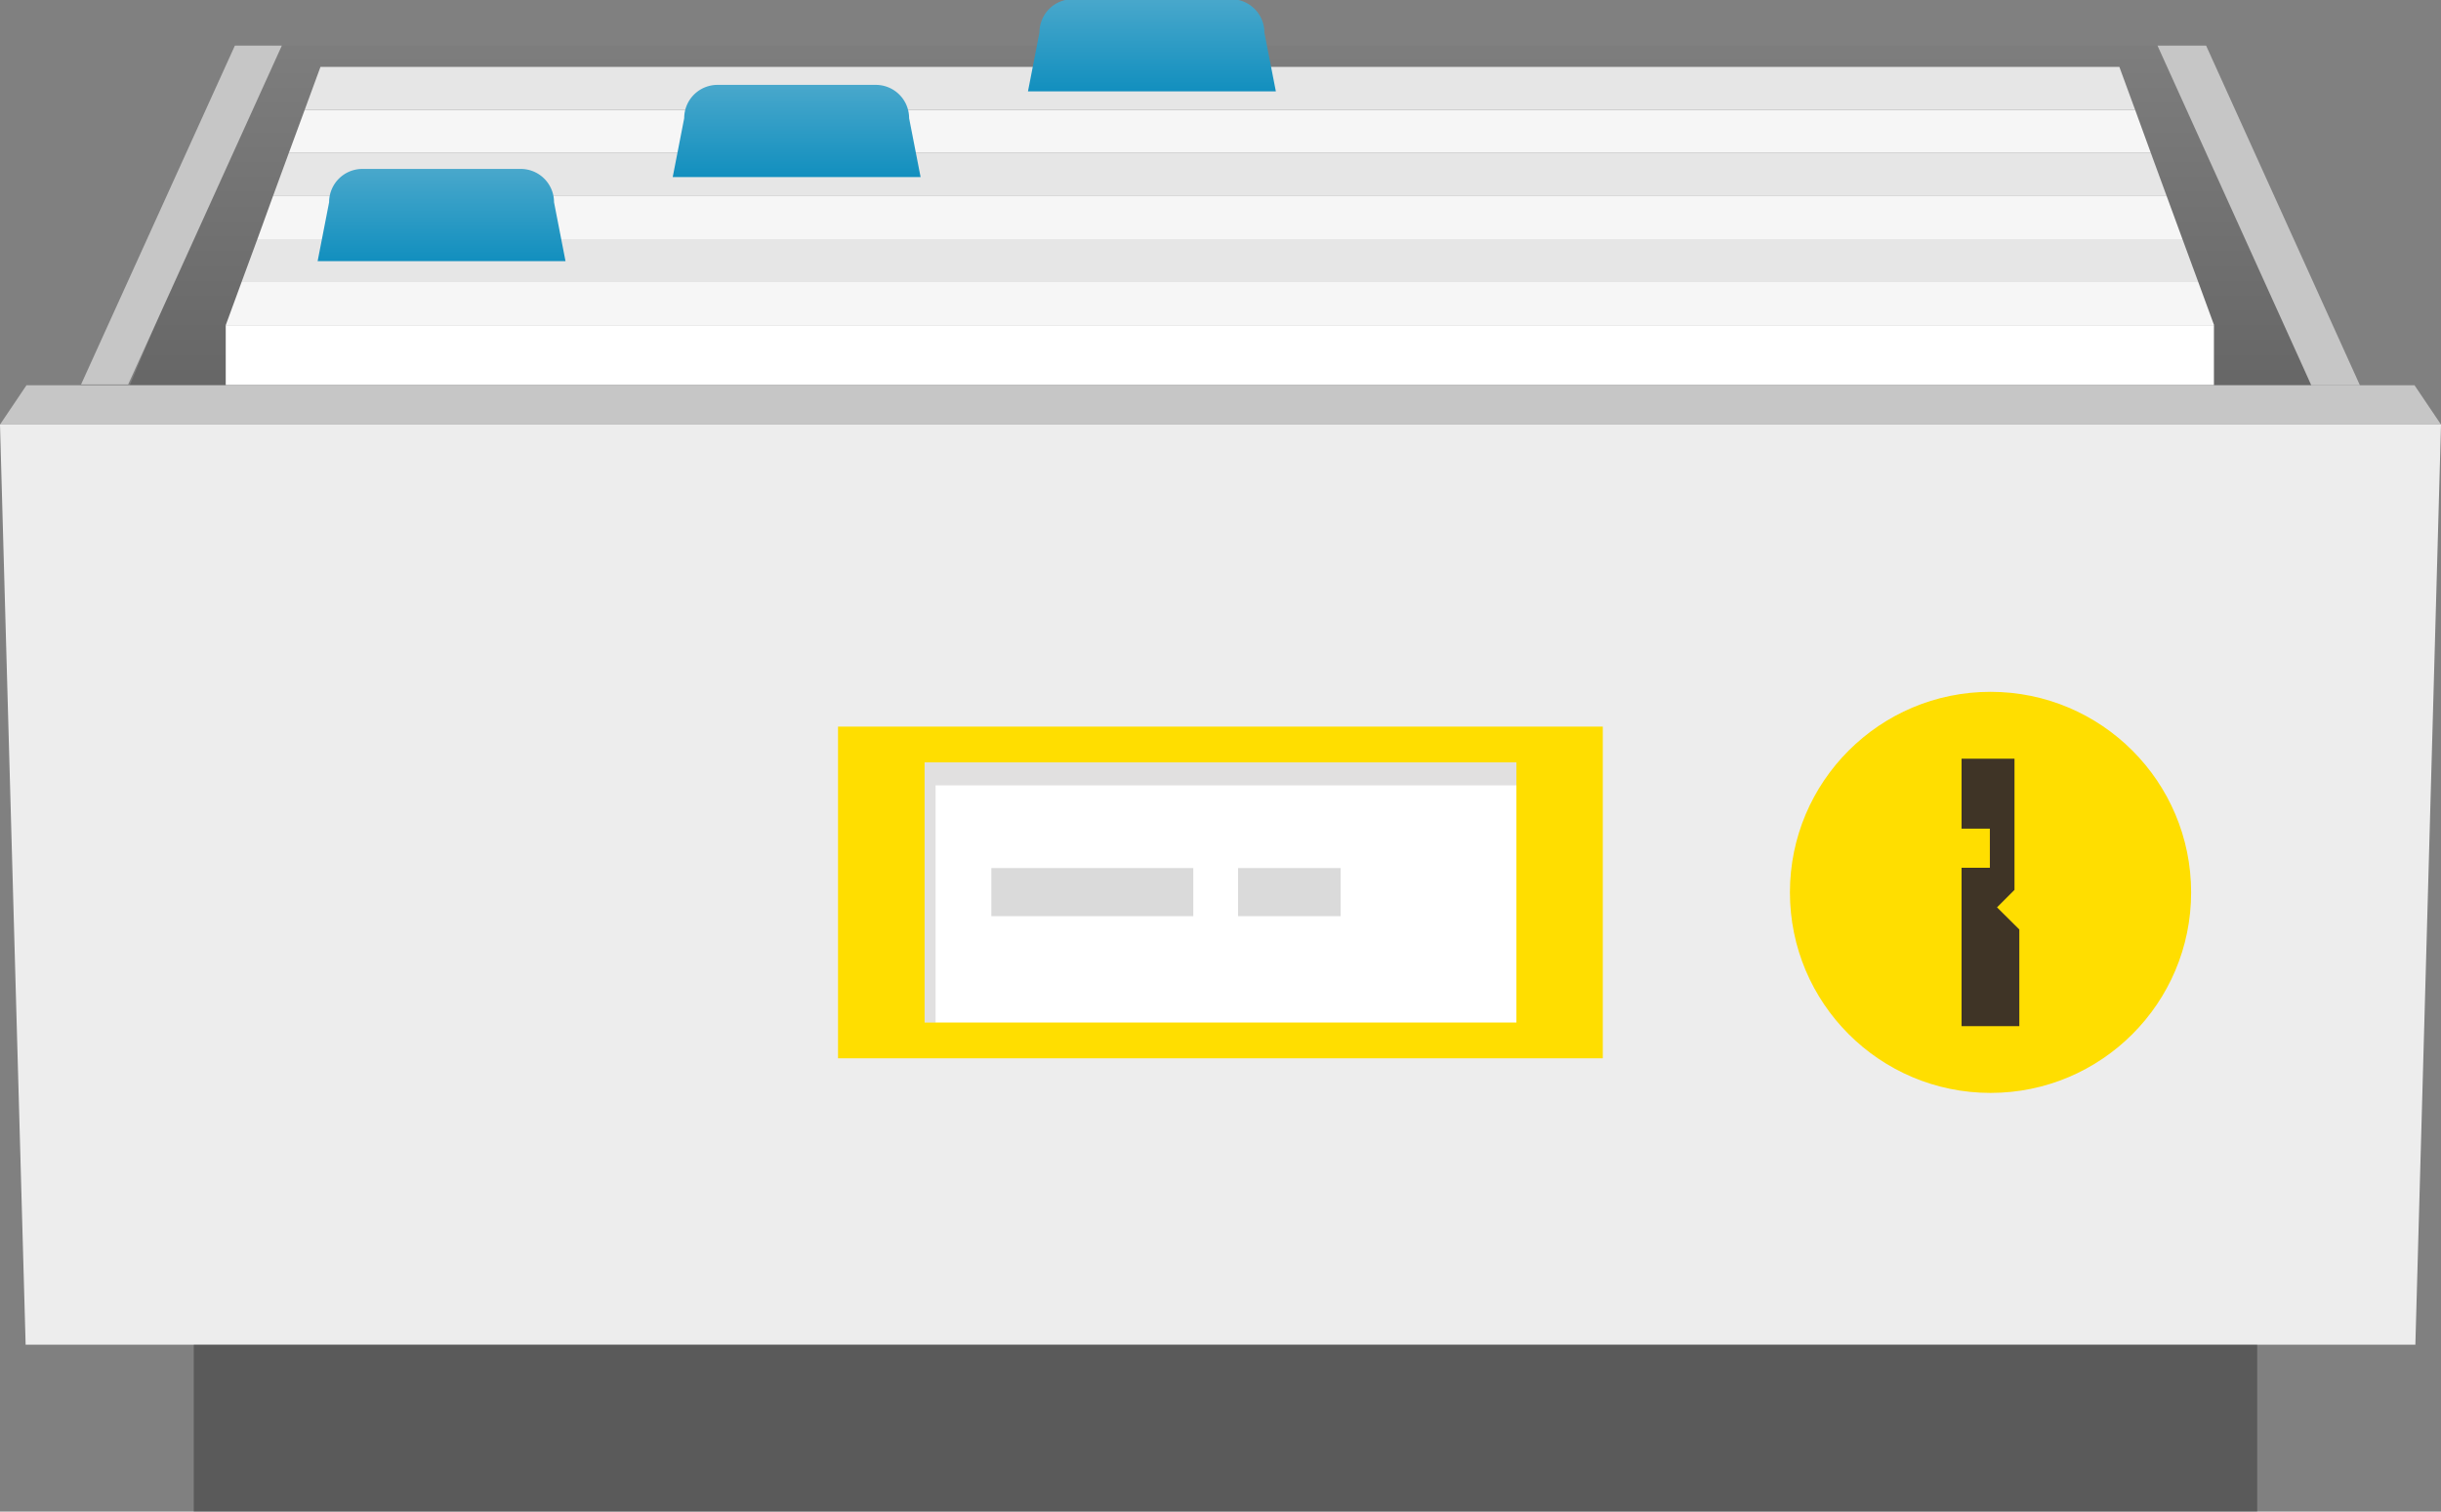 <svg id="Archive_open" data-name="Archive open" xmlns="http://www.w3.org/2000/svg" xmlns:xlink="http://www.w3.org/1999/xlink" viewBox="0 0 146.63 90.83"><rect x="0" y="0" width="146.63" height="90.83" fill="#808080" stroke="none"/><defs><style>.cls-1{fill:url(#linear-gradient);}.cls-2{fill:#f6f6f6;}.cls-3{fill:#e6e6e6;}.cls-4{fill:#fff;}.cls-5{fill:url(#linear-gradient-2);}.cls-6{fill:url(#linear-gradient-3);}.cls-7{fill:url(#linear-gradient-4);}.cls-8{fill:#c6c6c6;}.cls-9{fill:#ededed;}.cls-10{fill:#ffde00;}.cls-11{fill:#383432;opacity:0.15;}.cls-12{fill:#dadada;}.cls-13{fill:#3f3426;}.cls-14{opacity:0.3;}</style><linearGradient id="linear-gradient" x1="163.44" y1="352.6" x2="163.44" y2="406.98" gradientTransform="matrix(-1, 0, 0, 1, 236.75, -377.18)" gradientUnits="userSpaceOnUse"><stop offset="0" stop-color="#9c9c9c"/><stop offset="1" stop-color="#5f5f5f"/></linearGradient><linearGradient id="linear-gradient-2" x1="1059.99" y1="380.04" x2="1059.99" y2="394.66" gradientUnits="userSpaceOnUse"><stop offset="0" stop-color="#91c8dd"/><stop offset="1" stop-color="#0087ba"/></linearGradient><linearGradient id="linear-gradient-3" x1="1081.33" y1="374.99" x2="1081.33" y2="389.61" xlink:href="#linear-gradient-2"/><linearGradient id="linear-gradient-4" x1="1102.67" y1="369.83" x2="1102.67" y2="384.46" xlink:href="#linear-gradient-2"/></defs><title>archive_open</title><polygon class="cls-1" points="7.79 23.15 138.84 23.15 130.25 2.74 16.38 2.74 7.79 23.15"/><polygon class="cls-2" points="17.35 9.19 129.2 9.19 128.26 6.61 18.3 6.61 17.35 9.19"/><polygon class="cls-3" points="18.3 6.61 128.26 6.61 127.31 4.02 19.25 4.02 18.3 6.61"/><polygon class="cls-2" points="15.46 14.37 131.1 14.37 130.15 11.78 16.4 11.78 15.46 14.37"/><polygon class="cls-3" points="16.4 11.78 130.15 11.78 129.2 9.19 17.35 9.19 16.4 11.78"/><polygon class="cls-2" points="14.51 16.95 13.56 19.54 133 19.54 132.05 16.95 14.51 16.95"/><polygon class="cls-3" points="14.51 16.95 132.05 16.95 131.1 14.37 15.46 14.37 14.51 16.95"/><rect class="cls-4" x="13.56" y="19.54" width="119.43" height="3.6"/><path class="cls-5" d="M1067.39,392.87l-0.69-3.54a2,2,0,0,0-2-2h-9.51a2,2,0,0,0-2,2l-0.69,3.54h14.79Z" transform="translate(-1033.42 -377.18)"/><path class="cls-6" d="M1088.72,387.82l-0.69-3.54a2,2,0,0,0-2-2h-9.51a2,2,0,0,0-2,2l-0.69,3.54h14.79Z" transform="translate(-1033.42 -377.18)"/><path class="cls-7" d="M1110.06,382.67l-0.69-3.54a2,2,0,0,0-2-2h-9.51a2,2,0,0,0-2,2l-0.69,3.54h14.79Z" transform="translate(-1033.42 -377.18)"/><polygon class="cls-8" points="7.7 23.1 4.87 23.1 14.11 2.74 16.93 2.74 7.7 23.1"/><polygon class="cls-8" points="129.6 2.74 132.52 2.74 141.76 23.15 138.84 23.15 129.6 2.74"/><g id="Drawer"><polygon class="cls-9" points="1.54 80.8 145.09 80.8 146.63 25.51 0 25.51 1.54 80.8"/><polygon class="cls-8" points="145.04 23.15 1.59 23.15 0 25.51 146.63 25.51 145.04 23.15"/><rect class="cls-10" x="50.34" y="43.66" width="45.94" height="19.93"/><rect class="cls-4" x="55.54" y="45.81" width="35.55" height="15.63"/><polygon class="cls-11" points="91.09 47.19 91.09 45.81 55.54 45.81 55.54 61.44 56.2 61.44 56.2 47.19 91.09 47.19"/><rect class="cls-12" x="59.55" y="52.16" width="12.13" height="2.89"/><rect class="cls-12" x="74.37" y="52.16" width="6.16" height="2.89"/><circle class="cls-10" cx="119.57" cy="53.62" r="12.05"/><polygon class="cls-13" points="117.83 45.59 121.01 45.59 121.01 53.47 119.96 54.52 121.3 55.85 121.3 61.66 117.83 61.66 117.83 52.14 119.53 52.14 119.53 49.79 117.83 49.79 117.83 45.59"/></g><rect class="cls-14" x="11.64" y="80.8" width="123.95" height="10.03"/></svg>